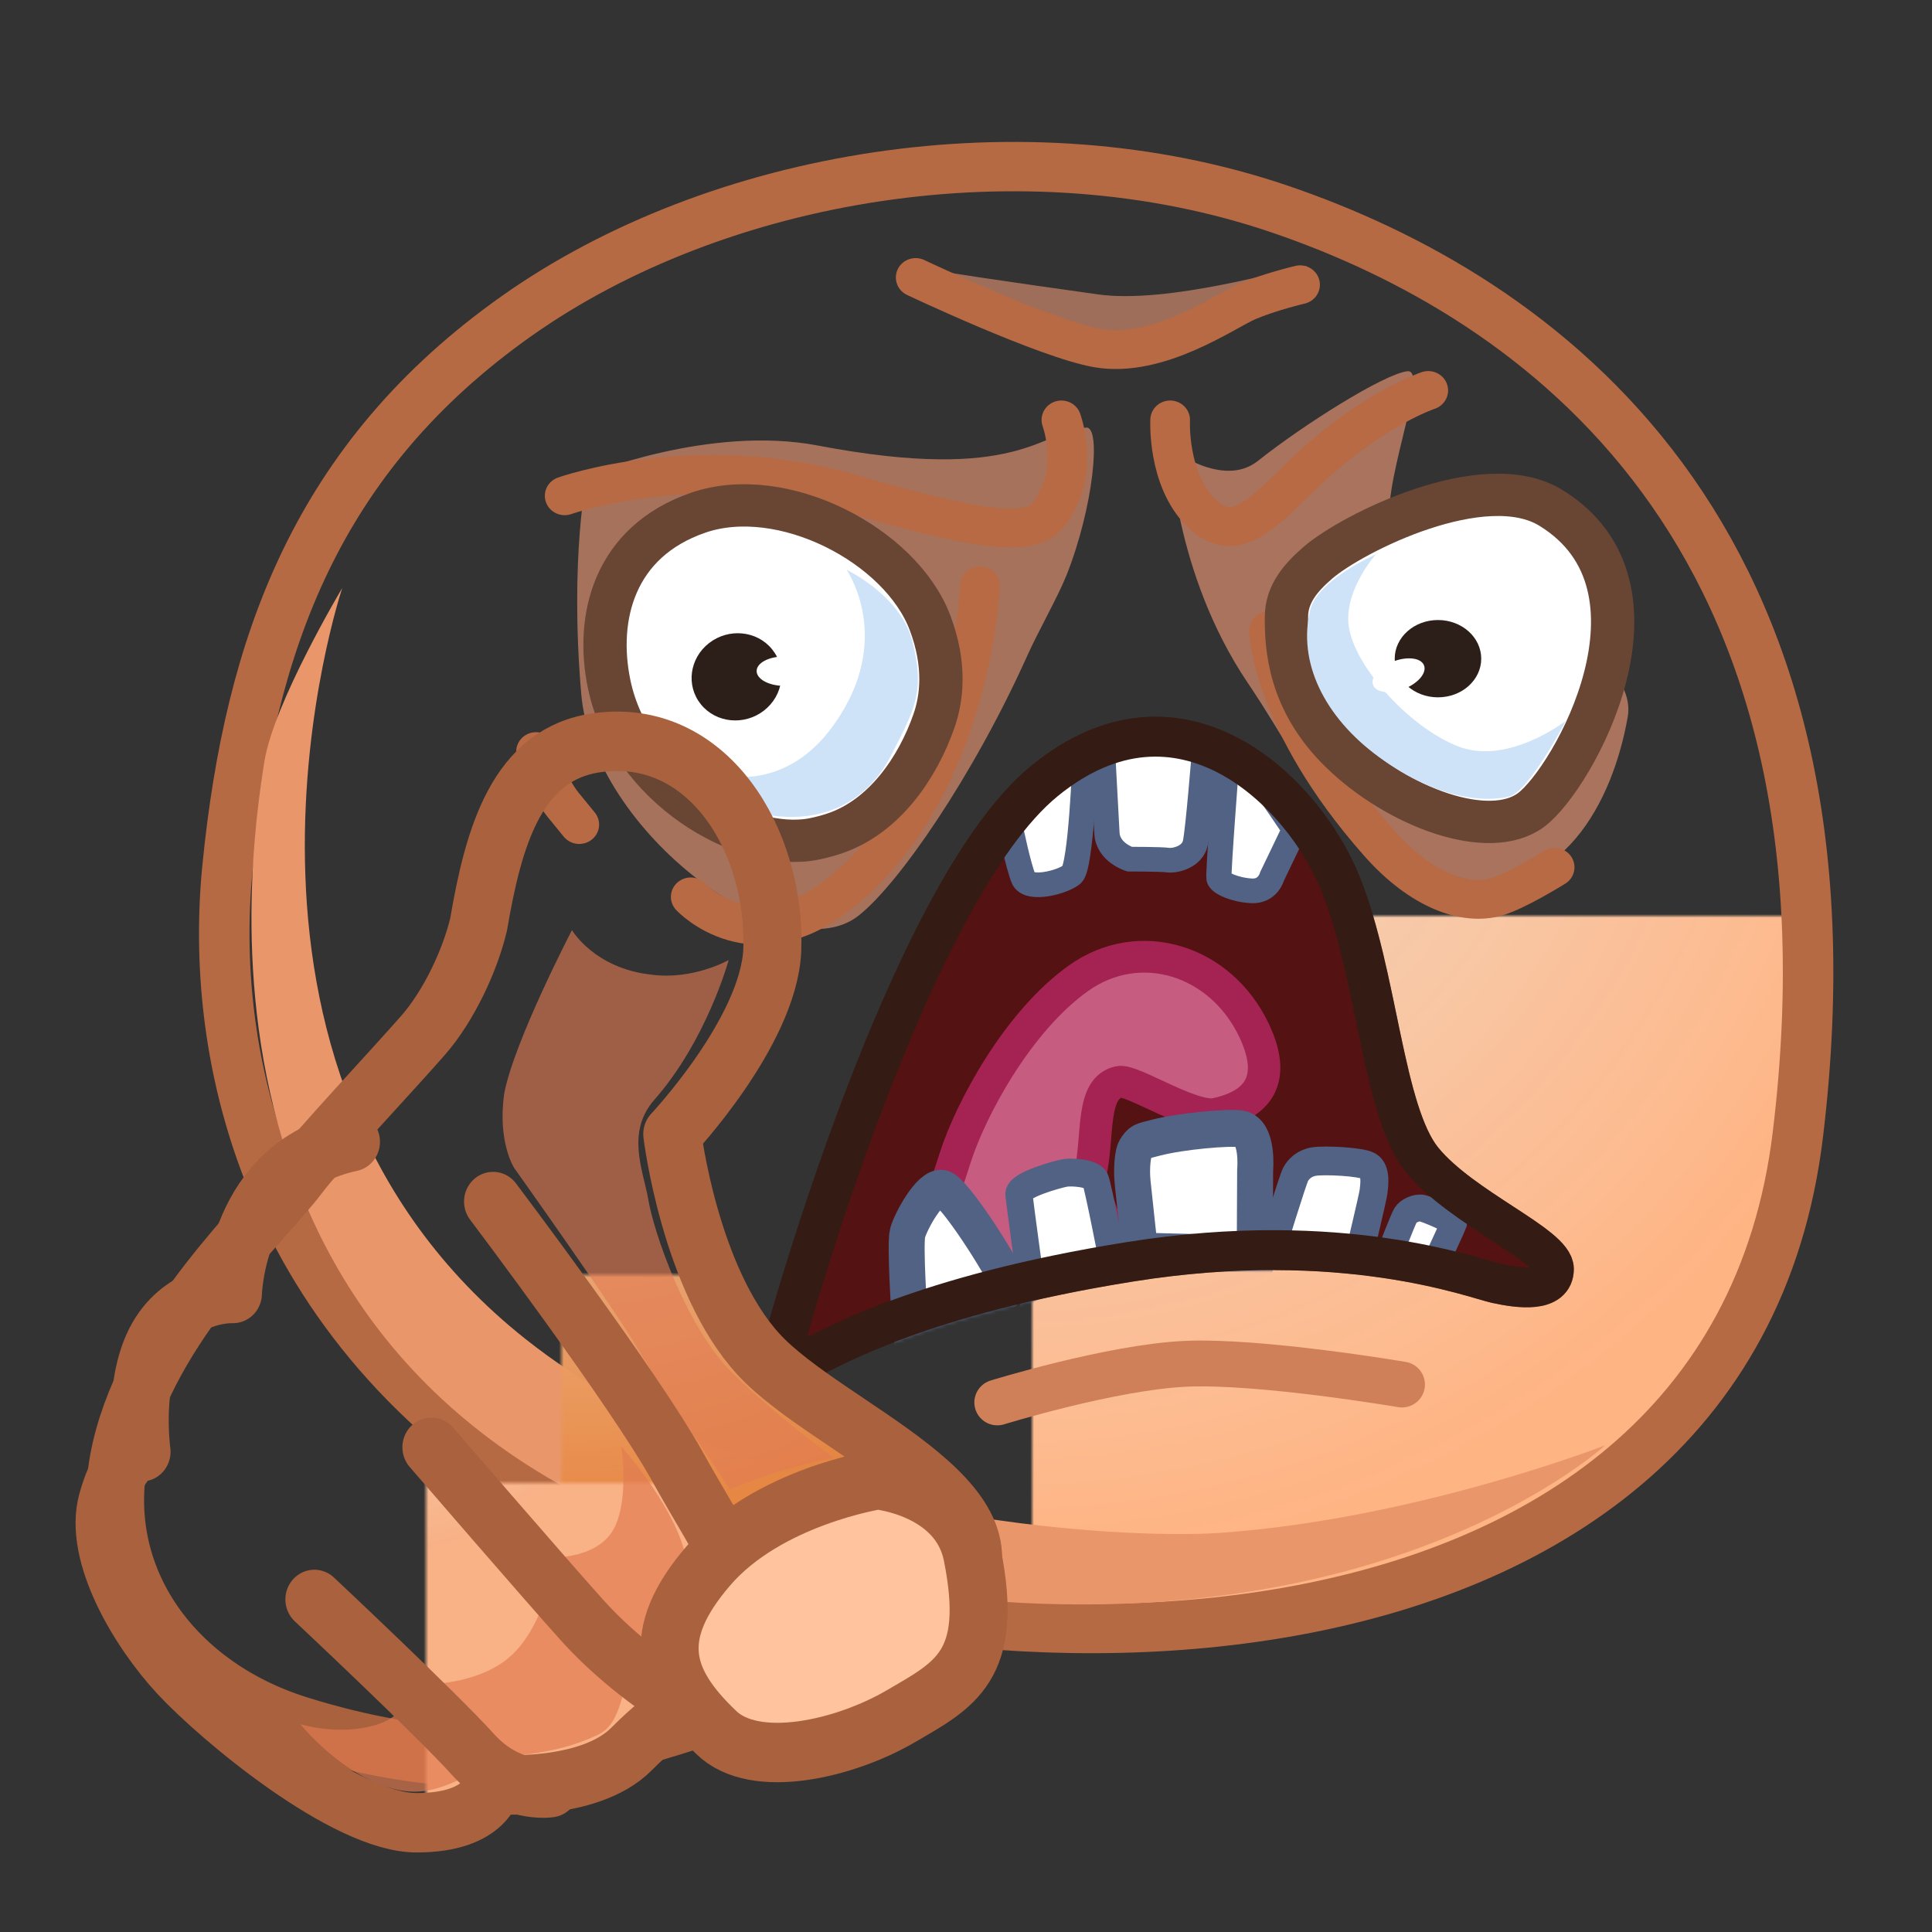 <svg xmlns="http://www.w3.org/2000/svg" xmlns:xlink="http://www.w3.org/1999/xlink" viewBox="0 0 512 512" width="512" height="512" style="width: 100%; height: 100%; transform: translate3d(0,0,0); content-visibility: visible;" preserveAspectRatio="xMidYMid meet"><rect x="0" y="0" width="512" height="512" fill="#333333" stroke="none"/><defs><clipPath id="__lottie_element_2"><rect width="512" height="512" x="0" y="0"></rect></clipPath><clipPath id="__lottie_element_4"><path d="M0,0 L512,0 L512,512 L0,512z"></path></clipPath><radialGradient id="__lottie_element_10" spreadMethod="pad" gradientUnits="userSpaceOnUse"><stop></stop><stop></stop><stop></stop></radialGradient><mask id="__lottie_element_12"><path fill="url(#__lottie_element_11)"></path></mask><radialGradient id="__lottie_element_11" spreadMethod="pad" gradientUnits="userSpaceOnUse"><stop stop-color="rgb(255,255,255)"></stop><stop stop-color="rgb(255,255,255)"></stop><stop stop-color="rgb(255,255,255)"></stop></radialGradient><radialGradient id="__lottie_element_13" spreadMethod="pad" gradientUnits="userSpaceOnUse"><stop></stop><stop></stop><stop></stop></radialGradient><mask id="__lottie_element_15"><path fill="url(#__lottie_element_14)"></path></mask><radialGradient id="__lottie_element_14" spreadMethod="pad" gradientUnits="userSpaceOnUse"><stop stop-color="rgb(255,255,255)"></stop><stop stop-color="rgb(255,255,255)"></stop><stop stop-color="rgb(255,255,255)"></stop></radialGradient><radialGradient id="__lottie_element_22" spreadMethod="pad" gradientUnits="userSpaceOnUse"><stop></stop><stop></stop><stop></stop></radialGradient><mask id="__lottie_element_24"><path fill="url(#__lottie_element_23)"></path></mask><radialGradient id="__lottie_element_23" spreadMethod="pad" gradientUnits="userSpaceOnUse"><stop stop-color="rgb(255,255,255)"></stop><stop stop-color="rgb(255,255,255)"></stop><stop stop-color="rgb(255,255,255)"></stop></radialGradient><g id="__lottie_element_27"><g style="display: none;"><g><g><path></path><path stroke-linecap="butt" stroke-linejoin="miter" fill-opacity="0" stroke-miterlimit="10"></path></g></g></g></g><mask id="__lottie_element_27_1" mask-type="alpha"><use href="#__lottie_element_27"></use></mask><clipPath id="__lottie_element_39"><path d="M0,0 L512,0 L512,512 L0,512z"></path></clipPath><radialGradient id="__lottie_element_45" spreadMethod="pad" gradientUnits="userSpaceOnUse" cx="0.869" cy="-83.375" r="156.848" fx="0.869" fy="-83.375"><stop offset="0%" stop-color="rgb(255,222,195)"></stop><stop offset="50%" stop-color="rgb(240,171,120)"></stop><stop offset="100%" stop-color="rgb(226,120,45)"></stop></radialGradient><mask id="__lottie_element_47"><path fill="url(#__lottie_element_46)" d=" M-28.873,-49.241 C-23.602,-55.195 -19.181,-64.363 -17.369,-71.797 C-14.238,-89.716 -9.352,-106.803 7.577,-109.031 C30.63,-112.136 45.153,-89.112 44.269,-66.4 C43.412,-49.719 23.278,-28.827 23.278,-28.827 C23.278,-28.827 26.95,0.928 41.412,16.296 C55.875,31.664 98.203,46.207 83.295,66.417 C76.34,75.846 27.496,91.821 10.623,95.959 C-6.249,100.096 -27.943,100.687 -55.06,92.412 C-82.177,84.138 -98.447,61.086 -92.421,35.67 C-86.395,10.254 -62.291,-11.023 -55.06,-20.48 C-51.147,-25.597 -35.172,-42.195 -28.873,-49.241z"></path></mask><radialGradient id="__lottie_element_46" spreadMethod="pad" gradientUnits="userSpaceOnUse" cx="0.869" cy="-83.375" r="156.848" fx="0.869" fy="-83.375"><stop stop-color="rgb(255,255,255)" offset="0%" stop-opacity="0.93"></stop><stop stop-color="rgb(255,255,255)" offset="57%" stop-opacity="0.965"></stop><stop stop-color="rgb(255,255,255)" offset="100%" stop-opacity="1"></stop></radialGradient><radialGradient id="__lottie_element_48" spreadMethod="pad" gradientUnits="userSpaceOnUse" cx="-12.847" cy="-45.096" r="60.782" fx="-12.847" fy="-45.096"><stop offset="0%" stop-color="rgb(255,222,195)"></stop><stop offset="50%" stop-color="rgb(252,200,164)"></stop><stop offset="100%" stop-color="rgb(249,177,134)"></stop></radialGradient><mask id="__lottie_element_50"><path fill="url(#__lottie_element_49)" d=" M14.075,-57.667 C14.075,-57.667 43.759,-19.308 52.798,-3.349 C61.837,12.61 70.819,23.687 65.999,33.144 C61.178,42.601 56.055,45.159 56.055,45.159 C56.055,45.159 52.154,45.655 43.115,54.521 C34.076,63.387 14.063,61.748 14.063,61.748 C14.063,61.748 13.091,69.603 -1.974,69.603 C-17.039,69.603 -43.517,47.887 -51.954,39.021 C-60.39,30.155 -69.913,14.496 -66.9,3.857 C-63.887,-6.782 -59.7,-6.406 -59.7,-6.406 C-59.7,-6.406 -61.878,-21.42 -55.899,-30.546 C-50.151,-39.319 -40.517,-38.829 -40.517,-38.829 C-40.517,-38.829 -39.976,-64.87 -15.745,-69.905"></path></mask><radialGradient id="__lottie_element_49" spreadMethod="pad" gradientUnits="userSpaceOnUse" cx="-12.847" cy="-45.096" r="60.782" fx="-12.847" fy="-45.096"><stop stop-color="rgb(255,255,255)" offset="0%" stop-opacity="0.93"></stop><stop stop-color="rgb(255,255,255)" offset="57%" stop-opacity="0.965"></stop><stop stop-color="rgb(255,255,255)" offset="100%" stop-opacity="1"></stop></radialGradient><radialGradient id="__lottie_element_57" spreadMethod="pad" gradientUnits="userSpaceOnUse" cx="-5.913" cy="-79.117" r="263.394" fx="-5.913" fy="-79.117"><stop offset="0%" stop-color="rgb(255,229,209)"></stop><stop offset="56%" stop-color="rgb(255,205,170)"></stop><stop offset="100%" stop-color="rgb(255,180,132)"></stop></radialGradient><mask id="__lottie_element_59"><path fill="url(#__lottie_element_58)" d=" M-223.082,-13.804 C-216.914,-77.026 -198.331,-130.165 -142.819,-170.257 C-87.307,-210.349 -2.355,-225.217 68.577,-200.545 C139.51,-175.873 232.614,-109.619 212.311,61.986 C192.773,227.782 -32.299,220.843 -122.936,170.993 C-210.116,123.044 -228.666,43.427 -223.082,-13.804z"></path></mask><radialGradient id="__lottie_element_58" spreadMethod="pad" gradientUnits="userSpaceOnUse" cx="-5.913" cy="-79.117" r="263.394" fx="-5.913" fy="-79.117"><stop stop-color="rgb(255,255,255)" offset="0%" stop-opacity="0.93"></stop><stop stop-color="rgb(255,255,255)" offset="57%" stop-opacity="0.965"></stop><stop stop-color="rgb(255,255,255)" offset="100%" stop-opacity="1"></stop></radialGradient><g id="__lottie_element_62"><g style="display: block;" transform="matrix(1.019,0,0,0.996,148.21,144.017)" opacity="1"><g opacity="1" transform="matrix(1,0,0,1,0,0)"><g opacity="1" transform="matrix(1,0,0,1,162.285,127.312)"><path fill="rgb(85,18,18)" fill-opacity="1" d=" M-106.227,88.732 C-106.227,88.732 -72.599,-35.961 -34.905,-67.486 C2.788,-99.012 36.909,-64.469 47.189,-38.426 C57.47,-12.383 58.939,26.366 69.904,40.073 C80.87,53.78 106.227,64.06 106.227,70.913 C106.227,77.767 96.632,76.396 90.464,75.025 C84.296,73.655 47.973,59.263 -10.965,68.857 C-69.904,78.452 -93.891,93.529 -100.059,96.271 C-106.227,99.012 -106.227,88.732 -106.227,88.732z"></path><path stroke-linecap="butt" stroke-linejoin="miter" fill-opacity="0" stroke-miterlimit="10" stroke="rgb(52,27,20)" stroke-opacity="1" stroke-width="11.32" d=" M-106.227,88.732 C-106.227,88.732 -72.599,-35.961 -34.905,-67.486 C2.788,-99.012 36.909,-64.469 47.189,-38.426 C57.47,-12.383 58.939,26.366 69.904,40.073 C80.87,53.78 106.227,64.06 106.227,70.913 C106.227,77.767 96.632,76.396 90.464,75.025 C84.296,73.655 47.973,59.263 -10.965,68.857 C-69.904,78.452 -93.891,93.529 -100.059,96.271 C-106.227,99.012 -106.227,88.732 -106.227,88.732z"></path></g></g></g></g><mask id="__lottie_element_62_1" mask-type="alpha"><use href="#__lottie_element_62"></use></mask></defs><g clip-path="url(#__lottie_element_2)"><g clip-path="url(#__lottie_element_39)" style="display: block;" transform="matrix(0.938,0,0,0.938,16,16)" opacity="1"><g style="display: block;" transform="matrix(1.019,0,0,0.996,6.826,-21.317)" opacity="1"><g opacity="1" transform="matrix(1,0,0,1,262.728,264.099)"><path fill="url(#__lottie_element_57)" mask="url(#__lottie_element_59)" fill-opacity="1" d="M0 0 M-223.082,-13.804 C-216.914,-77.026 -198.331,-130.165 -142.819,-170.257 C-87.307,-210.349 -2.355,-225.217 68.577,-200.545 C139.51,-175.873 232.614,-109.619 212.311,61.986 C192.773,227.782 -32.299,220.843 -122.936,170.993 C-210.116,123.044 -228.666,43.427 -223.082,-13.804z"></path><path stroke-linecap="butt" stroke-linejoin="miter" fill-opacity="0" stroke-miterlimit="10" stroke="rgb(182,106,67)" stroke-opacity="1" stroke-width="14" d=" M-223.082,-13.804 C-216.914,-77.026 -198.331,-130.165 -142.819,-170.257 C-87.307,-210.349 -2.355,-225.217 68.577,-200.545 C139.51,-175.873 232.614,-109.619 212.311,61.986 C192.773,227.782 -32.299,220.843 -122.936,170.993 C-210.116,123.044 -228.666,43.427 -223.082,-13.804z"></path></g><g opacity="1" transform="matrix(1,0,0,1,221.117,321.051)"><path fill="rgb(233,150,106)" fill-opacity="1" d=" M-149.655,-149.999 C-149.655,-149.999 -194.183,-14.297 -98.83,63.075 C-34.107,115.593 67.768,119.925 93.853,118.033 C148.112,114.098 200.439,93.221 200.439,93.221 C200.439,93.221 128.217,161.526 -19.619,130.063 C-199.776,91.722 -175.831,-70.942 -171.271,-100.64 C-168.703,-117.362 -149.655,-149.999 -149.655,-149.999z"></path></g></g><g style="display: block;" mask="url(#__lottie_element_62_1)"><g transform="matrix(1.019,0,0,0.996,148.21,144.017)" opacity="1"><g opacity="1" transform="matrix(1,0,0,1,0,0)"><g opacity="1" transform="matrix(1,0,0,1,162.285,127.312)"><path fill="rgb(85,18,18)" fill-opacity="1" d=" M-106.227,88.732 C-106.227,88.732 -72.599,-35.961 -34.905,-67.486 C2.788,-99.012 36.909,-64.469 47.189,-38.426 C57.47,-12.383 58.939,26.366 69.904,40.073 C80.87,53.78 106.227,64.06 106.227,70.913 C106.227,77.767 96.632,76.396 90.464,75.025 C84.296,73.655 47.973,59.263 -10.965,68.857 C-69.904,78.452 -93.891,93.529 -100.059,96.271 C-106.227,99.012 -106.227,88.732 -106.227,88.732z"></path><path stroke-linecap="butt" stroke-linejoin="miter" fill-opacity="0" stroke-miterlimit="10" stroke="rgb(52,27,20)" stroke-opacity="1" stroke-width="11.32" d=" M-106.227,88.732 C-106.227,88.732 -72.599,-35.961 -34.905,-67.486 C2.788,-99.012 36.909,-64.469 47.189,-38.426 C57.47,-12.383 58.939,26.366 69.904,40.073 C80.87,53.78 106.227,64.06 106.227,70.913 C106.227,77.767 96.632,76.396 90.464,75.025 C84.296,73.655 47.973,59.263 -10.965,68.857 C-69.904,78.452 -93.891,93.529 -100.059,96.271 C-106.227,99.012 -106.227,88.732 -106.227,88.732z"></path></g><g opacity="1" transform="matrix(1,0,0,1,46.347,208.695)"><path stroke-linecap="round" stroke-linejoin="round" fill-opacity="0" stroke="rgb(155,89,56)" stroke-opacity="1" stroke-width="11" d=" M-6.51,-37.351 C-6.51,-37.351 -17.475,-6.511 -18.161,7.881 C-18.846,22.273 -14.734,31.868 -4.454,34.609 C5.826,37.351 18.847,27.756 18.847,27.756"></path></g><g opacity="1" transform="matrix(1,0,0,1,270.568,213.303)"><path stroke-linecap="round" stroke-linejoin="round" fill-opacity="0" stroke="rgb(155,89,56)" stroke-opacity="1" stroke-width="11" d=" M15.077,-17.818 C15.077,-17.818 26.728,4.113 15.077,10.966 C3.426,17.819 -13.707,6.169 -17.819,4.798 C-21.931,3.427 -26.728,2.742 -26.728,2.742"></path></g><g opacity="1" transform="matrix(1,0,0,1,140.625,152.479)"><path fill="rgb(198,93,129)" fill-opacity="1" d=" M-37.941,14.108 C-33.71,0.584 -20.731,-24.395 -3.769,-36.732 C13.193,-49.068 35.671,-41.886 44.923,-21.84 C52.061,-6.375 44.158,-0.448 34.35,1.732 C27.722,3.204 11.061,-8.135 7.472,-7.325 C-0.495,-5.526 1.881,7.896 -0.532,18.865 C-0.933,20.692 5.897,39.064 5.897,39.064 C5.897,39.064 -18.775,47.802 -26.999,49.601 C-35.223,51.4 -51.328,55.855 -51.328,55.855 C-51.328,55.855 -41.23,24.62 -37.941,14.108z"></path><path stroke-linecap="round" stroke-linejoin="round" fill-opacity="0" stroke="rgb(165,35,83)" stroke-opacity="1" stroke-width="9" d=" M-37.941,14.108 C-33.71,0.584 -20.731,-24.395 -3.769,-36.732 C13.193,-49.068 35.671,-41.886 44.923,-21.84 C52.061,-6.375 44.158,-0.448 34.35,1.732 C27.722,3.204 11.061,-8.135 7.472,-7.325 C-0.495,-5.526 1.881,7.896 -0.532,18.865 C-0.933,20.692 5.897,39.064 5.897,39.064 C5.897,39.064 -18.775,47.802 -26.999,49.601 C-35.223,51.4 -51.328,55.855 -51.328,55.855 C-51.328,55.855 -41.23,24.62 -37.941,14.108z"></path></g><g opacity="1" transform="matrix(1,0,0,1,160.799,222.017)"><path fill="rgb(241,209,182)" fill-opacity="1" d=" M-42.5,8.173 C-42.5,8.173 -17.437,-1.635 9.807,-4.904 C37.051,-8.173 42.5,-7.084 42.5,-7.084"></path><path stroke-linecap="round" stroke-linejoin="round" fill-opacity="0" stroke="rgb(155,89,56)" stroke-opacity="1" stroke-width="11" d=" M-42.5,8.173 C-42.5,8.173 -17.437,-1.635 9.807,-4.904 C37.051,-8.173 42.5,-7.084 42.5,-7.084"></path></g><g opacity="1" transform="matrix(1,0,0,1,0,0)"><g opacity="1" transform="matrix(1,0,0,1,128.287,72.54)"><path fill="rgb(255,255,255)" fill-opacity="1" d=" M-10.352,0.363 C-10.352,0.363 -8.172,11.261 -6.719,14.893 C-5.266,18.526 4.178,15.983 6.721,13.803 C9.264,11.624 10.352,-18.526 10.352,-18.526 C10.352,-18.526 1.998,-14.53 -0.908,-12.714 C-3.814,-10.898 -10.352,0.363 -10.352,0.363z"></path><path stroke-linecap="butt" stroke-linejoin="miter" fill-opacity="0" stroke-miterlimit="10" stroke="rgb(81,98,132)" stroke-opacity="1" stroke-width="7" d=" M-10.352,0.363 C-10.352,0.363 -8.172,11.261 -6.719,14.893 C-5.266,18.526 4.178,15.983 6.721,13.803 C9.264,11.624 10.352,-18.526 10.352,-18.526 C10.352,-18.526 1.998,-14.53 -0.908,-12.714 C-3.814,-10.898 -10.352,0.363 -10.352,0.363z"></path></g><g opacity="1" transform="matrix(1,0,0,1,157.529,64.276)"><path fill="rgb(255,255,255)" fill-opacity="1" d=" M14.167,-11.988 C14.167,-11.988 12.532,8.991 11.715,13.077 C10.898,17.164 5.994,18.253 4.087,17.98 C2.18,17.708 -6.538,17.708 -6.538,17.708 C-6.538,17.708 -12.532,15.802 -12.804,10.353 C-13.077,4.904 -14.167,-15.53 -14.167,-15.53 C-14.167,-15.53 -8.445,-18.254 -1.907,-18.254 C4.632,-18.254 14.167,-11.988 14.167,-11.988z"></path><path stroke-linecap="butt" stroke-linejoin="miter" fill-opacity="0" stroke-miterlimit="10" stroke="rgb(81,98,132)" stroke-opacity="1" stroke-width="7" d=" M14.167,-11.988 C14.167,-11.988 12.532,8.991 11.715,13.077 C10.898,17.164 5.994,18.253 4.087,17.98 C2.18,17.708 -6.538,17.708 -6.538,17.708 C-6.538,17.708 -12.532,15.802 -12.804,10.353 C-13.077,4.904 -14.167,-15.53 -14.167,-15.53 C-14.167,-15.53 -8.445,-18.254 -1.907,-18.254 C4.632,-18.254 14.167,-11.988 14.167,-11.988z"></path></g><g opacity="1" transform="matrix(1,0,0,1,186.135,72.449)"><path fill="rgb(255,255,255)" fill-opacity="1" d=" M10.625,1.09 C10.625,1.09 4.359,14.439 4.359,14.439 C4.359,14.439 3.269,18.798 -1.362,18.526 C-5.994,18.254 -10.08,16.347 -10.353,14.984 C-10.625,13.622 -8.173,-18.798 -8.173,-18.798 C-8.173,-18.798 -1.09,-15.801 0.817,-13.349 C2.724,-10.897 10.625,1.09 10.625,1.09z"></path><path stroke-linecap="butt" stroke-linejoin="miter" fill-opacity="0" stroke-miterlimit="10" stroke="rgb(81,98,132)" stroke-opacity="1" stroke-width="7" d=" M10.625,1.09 C10.625,1.09 4.359,14.439 4.359,14.439 C4.359,14.439 3.269,18.798 -1.362,18.526 C-5.994,18.254 -10.08,16.347 -10.353,14.984 C-10.625,13.622 -8.173,-18.798 -8.173,-18.798 C-8.173,-18.798 -1.09,-15.801 0.817,-13.349 C2.724,-10.897 10.625,1.09 10.625,1.09z"></path></g></g><g opacity="1" transform="matrix(1.027,0,0,1.077,-4.508,-14.747)"><g opacity="1" transform="matrix(1,0,0,1,169.045,177.098)"><path fill="rgb(255,255,255)" fill-opacity="1" d=" M-14.792,15.938 C-14.792,15.938 -15.955,5.866 -16.786,-1.973 C-17.247,-6.326 -16.62,-10.065 -16.146,-10.794 C-14.687,-13.043 -14.54,-12.917 -10.447,-13.945 C-3.624,-15.658 9.245,-16.75 12.323,-16.243 C17.248,-15.431 16.273,-5.345 16.273,-5.345 C16.273,-5.345 16.164,16.75 16.164,16.75 C16.164,16.75 -14.792,15.938 -14.792,15.938z"></path><path stroke-linecap="butt" stroke-linejoin="miter" fill-opacity="0" stroke-miterlimit="10" stroke="rgb(81,98,132)" stroke-opacity="1" stroke-width="9.711" d=" M-14.792,15.938 C-14.792,15.938 -15.955,5.866 -16.786,-1.973 C-17.247,-6.326 -16.62,-10.065 -16.146,-10.794 C-14.687,-13.043 -14.54,-12.917 -10.447,-13.945 C-3.624,-15.658 9.245,-16.75 12.323,-16.243 C17.248,-15.431 16.273,-5.345 16.273,-5.345 C16.273,-5.345 16.164,16.75 16.164,16.75 C16.164,16.75 -14.792,15.938 -14.792,15.938z"></path></g><g opacity="1" transform="matrix(1,0,0,1,104.953,194.292)"><path fill="rgb(255,255,255)" fill-opacity="1" d=" M-12.904,16.313 C-12.904,16.313 -14.282,-3.084 -13.45,-6.055 C-12.619,-9.026 -7.515,-18.294 -4.217,-17.788 C-0.919,-17.283 12.393,3.462 13.337,6.51 C14.282,9.558 10.333,11.046 10.333,11.046 C10.333,11.046 -12.673,18.294 -12.673,18.294 C-12.673,18.294 -12.904,16.313 -12.904,16.313z"></path><path stroke-linecap="butt" stroke-linejoin="miter" fill-opacity="0" stroke-miterlimit="10" stroke="rgb(81,98,132)" stroke-opacity="1" stroke-width="9.711" d=" M-12.904,16.313 C-12.904,16.313 -14.282,-3.084 -13.45,-6.055 C-12.619,-9.026 -7.515,-18.294 -4.217,-17.788 C-0.919,-17.283 12.393,3.462 13.337,6.51 C14.282,9.558 10.333,11.046 10.333,11.046 C10.333,11.046 -12.673,18.294 -12.673,18.294 C-12.673,18.294 -12.904,16.313 -12.904,16.313z"></path></g><g opacity="1" transform="matrix(1,0,0,1,134.074,187.434)"><path fill="rgb(255,255,255)" fill-opacity="1" d=" M12.787,8.35 C12.787,8.35 8.912,-11.186 8.137,-13.076 C7.362,-14.967 1.679,-15.282 -0.129,-14.967 C-1.937,-14.652 -12.787,-11.817 -12.528,-9.296 C-12.27,-6.775 -9.17,15.283 -9.17,15.283 C-9.17,15.283 -0.646,11.187 -0.646,11.187 C-0.646,11.187 12.787,8.35 12.787,8.35z"></path><path stroke-linecap="butt" stroke-linejoin="miter" fill-opacity="0" stroke-miterlimit="10" stroke="rgb(81,98,132)" stroke-opacity="1" stroke-width="7.331" d=" M12.787,8.35 C12.787,8.35 8.912,-11.186 8.137,-13.076 C7.362,-14.967 1.679,-15.282 -0.129,-14.967 C-1.937,-14.652 -12.787,-11.817 -12.528,-9.296 C-12.27,-6.775 -9.17,15.283 -9.17,15.283 C-9.17,15.283 -0.646,11.187 -0.646,11.187 C-0.646,11.187 12.787,8.35 12.787,8.35z"></path></g><g opacity="1" transform="matrix(1,0,0,1,203.949,181.914)"><path fill="rgb(255,255,255)" fill-opacity="1" d=" M-14.12,10.287 C-14.12,10.287 -8.473,-7.716 -7.694,-9.101 C-6.915,-10.486 -5.356,-12.068 -2.63,-12.464 C0.097,-12.86 9.837,-12.464 11.979,-11.277 C14.121,-10.09 13.536,-6.133 13.341,-4.551 C13.147,-2.968 9.251,12.859 9.251,12.859 C9.251,12.859 -14.12,10.287 -14.12,10.287z"></path><path stroke-linecap="butt" stroke-linejoin="miter" fill-opacity="0" stroke-miterlimit="10" stroke="rgb(81,98,132)" stroke-opacity="1" stroke-width="7.565" d=" M-14.12,10.287 C-14.12,10.287 -8.473,-7.716 -7.694,-9.101 C-6.915,-10.486 -5.356,-12.068 -2.63,-12.464 C0.097,-12.86 9.837,-12.464 11.979,-11.277 C14.121,-10.09 13.536,-6.133 13.341,-4.551 C13.147,-2.968 9.251,12.859 9.251,12.859 C9.251,12.859 -14.12,10.287 -14.12,10.287z"></path></g><g opacity="1" transform="matrix(1,0,0,1,230.417,189.26)"><path fill="rgb(255,255,255)" fill-opacity="1" d=" M-8.716,4.447 C-8.716,4.447 -5.21,-4.512 -4.48,-5.681 C-3.749,-6.85 -1.599,-7.693 -0.284,-7.563 C1.031,-7.434 8.716,-4.132 8.57,-3.613 C8.424,-3.094 3.262,7.693 3.262,7.693 C3.262,7.693 -8.133,5.875 -8.133,5.875 C-8.133,5.875 -8.716,4.447 -8.716,4.447z"></path><path stroke-linecap="butt" stroke-linejoin="miter" fill-opacity="0" stroke-miterlimit="10" stroke="rgb(81,98,132)" stroke-opacity="1" stroke-width="7.077" d=" M-8.716,4.447 C-8.716,4.447 -5.21,-4.512 -4.48,-5.681 C-3.749,-6.85 -1.599,-7.693 -0.284,-7.563 C1.031,-7.434 8.716,-4.132 8.57,-3.613 C8.424,-3.094 3.262,7.693 3.262,7.693 C3.262,7.693 -8.133,5.875 -8.133,5.875 C-8.133,5.875 -8.716,4.447 -8.716,4.447z"></path></g></g></g></g></g><g style="display: block;" transform="matrix(1.019,0,0,0.996,148.21,144.017)" opacity="1"><g opacity="1" transform="matrix(1,0,0,1,0,0)"><g opacity="1" transform="matrix(1,0,0,1,162.285,127.312)"><path stroke-linecap="butt" stroke-linejoin="miter" fill-opacity="0" stroke-miterlimit="10" stroke="rgb(52,27,20)" stroke-opacity="1" stroke-width="11.32" d=" M-106.227,88.732 C-106.227,88.732 -72.599,-35.961 -34.905,-67.486 C2.788,-99.012 36.909,-64.469 47.189,-38.426 C57.47,-12.383 58.939,26.366 69.904,40.073 C80.87,53.78 106.227,64.06 106.227,70.913 C106.227,77.767 96.632,76.396 90.464,75.025 C84.296,73.655 47.973,59.263 -10.965,68.857 C-69.904,78.452 -93.891,93.529 -100.059,96.271 C-106.227,99.012 -106.227,88.732 -106.227,88.732z"></path></g></g></g><g style="display: block;" transform="matrix(1,0,0,0.996,250.876,254.829)" opacity="1"><g opacity="1" transform="matrix(1,0,0,1,0,0)"><path stroke-linecap="round" stroke-linejoin="round" fill-opacity="0" stroke="rgb(207,128,89)" stroke-opacity="1" stroke-width="13" d=" M13.845,124.836 C13.845,124.836 45.916,114.886 66.916,113.886 C87.916,112.886 128.149,119.757 128.149,119.757"></path></g></g><g style="display: block;" transform="matrix(1.019,0,0,0.996,106.366,33.951)" opacity="1"><g opacity="1" transform="matrix(1,0,0,1,268.789,128.879)"><path fill="rgb(212,139,109)" fill-opacity="0.73" d=" M-65.476,-52.99 C-65.476,-52.99 -64.477,-17.572 -44.044,13.486 C-23.611,44.544 -18.707,65.794 12.35,70.698 C43.408,75.602 57.303,46.996 61.389,23.294 C65.476,-0.408 0.091,-20.024 -3.996,-29.832 C-8.082,-39.64 6.811,-75.601 0.272,-74.784 C-6.266,-73.967 -28.571,-59.596 -41.138,-49.356 C-50.946,-41.365 -65.476,-52.99 -65.476,-52.99z"></path></g><g opacity="1" transform="matrix(1,0,0,1,110.515,147.097)"><path fill="rgb(212,139,109)" fill-opacity="0.72" d=" M-68.848,-63.579 C-68.848,-63.579 -35.115,-77.817 -4.917,-71.934 C51.024,-61.036 57.291,-76.201 69.551,-77.018 C73.753,-77.298 71.498,-54.327 64.102,-35.245 C61.689,-29.021 56.28,-19.369 53.204,-12.361 C38.203,21.816 17.488,52.555 6.345,61.47 C-14.088,77.816 -67.214,37.769 -70.484,-1.462 C-73.753,-40.693 -68.848,-63.579 -68.848,-63.579z"></path></g><g opacity="1" transform="matrix(1,0,0,1,106.299,86.061)"><path stroke-linecap="round" stroke-linejoin="round" fill-opacity="0" stroke="rgb(183,106,68)" stroke-opacity="1" stroke-width="11" d=" M-70.86,3.366 C-70.86,3.366 -34.063,-10.045 9.107,2.906 C59.963,18.162 62.013,13.004 66.501,2.906 C70.86,-6.902 66.864,-18.163 66.864,-18.163"></path></g><g opacity="1" transform="matrix(1,0,0,1,238.655,81.777)"><path stroke-linecap="round" stroke-linejoin="round" fill-opacity="0" stroke="rgb(183,106,68)" stroke-opacity="1" stroke-width="11" d=" M-35.341,-13.879 C-35.341,-13.879 -36.219,3.045 -26.624,12.639 C-17.029,22.234 -8.758,11.526 2.073,1.014 C20.599,-16.967 36.219,-22.233 36.219,-22.233"></path></g><g opacity="1" transform="matrix(1,0,0,1,110.484,168.605)"><path stroke-linecap="round" stroke-linejoin="round" fill-opacity="0" stroke="rgb(183,106,68)" stroke-opacity="1" stroke-width="11" d=" M40.092,-53.65 C40.092,-53.65 38.036,2.89 1.713,33.216 C-22.76,53.649 -40.092,34.587 -40.092,34.587"></path></g><g opacity="1" transform="matrix(1,0,0,1,270.327,166.708)"><path stroke-linecap="round" stroke-linejoin="round" fill-opacity="0" stroke="rgb(183,106,68)" stroke-opacity="1" stroke-width="11" d=" M-39.589,-39.055 C-39.589,-39.055 -39.044,-13.446 -9.07,21.236 C2.658,34.807 14.916,39.055 23.483,36.485 C29.13,34.791 39.589,28.09 39.589,28.09"></path></g><g opacity="1" transform="matrix(1,0,0,1,92.549,138.429)"><path fill="rgb(255,255,255)" fill-opacity="1" d=" M45.289,14.833 C40.712,28.289 31.467,41.875 18.079,46.648 C16.227,47.309 14.239,47.875 12.11,48.316 C-7.765,52.428 -38.894,33.359 -44.773,4.454 C-48.629,-14.506 -43.403,-35.98 -20.102,-44.204 C3.199,-52.428 36.064,-35.057 44.199,-12.955 C48.63,-0.916 47.448,8.487 45.289,14.833z"></path><path stroke-linecap="butt" stroke-linejoin="miter" fill-opacity="0" stroke-miterlimit="10" stroke="rgb(105,69,52)" stroke-opacity="1" stroke-width="12" d=" M45.289,14.833 C40.712,28.289 31.467,41.875 18.079,46.648 C16.227,47.309 14.239,47.875 12.11,48.316 C-7.765,52.428 -38.894,33.359 -44.773,4.454 C-48.629,-14.506 -43.403,-35.98 -20.102,-44.204 C3.199,-52.428 36.064,-35.057 44.199,-12.955 C48.63,-0.916 47.448,8.487 45.289,14.833z"></path></g><g opacity="1" transform="matrix(1,0,0,1,290.072,134.316)"><path fill="rgb(255,255,255)" fill-opacity="1" d=" M-54.515,-10.623 C-54.459,-17.046 -50.563,-21.695 -45.747,-25.945 C-36.306,-34.276 0.312,-53.114 18.816,-41.463 C54.59,-18.939 24.984,35.295 13.333,44.205 C1.683,53.114 -23.675,43.52 -39.438,27.757 C-53.83,13.365 -54.59,-2.003 -54.515,-10.623z"></path><path stroke-linecap="butt" stroke-linejoin="miter" fill-opacity="0" stroke-miterlimit="10" stroke="rgb(105,69,52)" stroke-opacity="1" stroke-width="12" d=" M-54.515,-10.623 C-54.459,-17.046 -50.563,-21.695 -45.747,-25.945 C-36.306,-34.276 0.312,-53.114 18.816,-41.463 C54.59,-18.939 24.984,35.295 13.333,44.205 C1.683,53.114 -23.675,43.52 -39.438,27.757 C-53.83,13.365 -54.59,-2.003 -54.515,-10.623z"></path></g><g opacity="1" transform="matrix(1,0,0,1,33.493,172.333)"><path fill="rgb(241,209,182)" fill-opacity="1" d=" M-5.993,-10.353 C-5.993,-10.353 -2.725,-0.544 1.634,4.905 C1.634,4.905 5.993,10.353 5.993,10.353"></path><path stroke-linecap="round" stroke-linejoin="round" fill-opacity="0" stroke="rgb(183,106,68)" stroke-opacity="1" stroke-width="11" d=" M-5.993,-10.353 C-5.993,-10.353 -2.725,-0.544 1.634,4.905 C1.634,4.905 5.993,10.353 5.993,10.353"></path></g><g opacity="1" transform="matrix(1,0,0,1,275.782,141.275)"><path fill="rgb(207,227,248)" fill-opacity="1" d=" M-15.438,-35.236 C-15.438,-35.236 -31.555,-28.004 -33.601,-19.615 C-37.233,-4.722 -29.725,10.899 -14.711,22.159 C2.725,35.236 16.165,34.872 21.614,33.419 C27.062,31.966 37.233,11.988 37.233,11.988 C37.233,11.988 21.25,24.701 7.447,19.253 C-6.357,13.804 -22.34,-4.359 -23.066,-15.983 C-23.678,-25.778 -15.438,-35.236 -15.438,-35.236z"></path></g><g opacity="1" transform="matrix(1,0,0,1,102.381,146.905)"><path fill="rgb(207,227,248)" fill-opacity="1" d=" M11.209,-36.507 C11.209,-36.507 22.833,-19.433 10.846,2.362 C-1.142,24.157 -17.125,22.704 -22.937,21.977 C-28.749,21.251 -33.108,19.435 -33.108,19.435 C-33.108,19.435 -25.448,29.828 -13.492,32.512 C4.307,36.507 17.021,29.242 23.56,16.165 C30.098,3.088 33.108,-1.996 29.372,-16.527 C26.102,-29.241 11.209,-36.507 11.209,-36.507z"></path></g><g opacity="1" transform="matrix(1,0,0,1,-31.662,20.843)"><g opacity="1" transform="matrix(1,0,0,1,309.231,114.785)"><path fill="rgb(44,31,25)" fill-opacity="1" d=" M11.993,0 C11.993,6.056 6.623,10.965 0,10.965 C-6.624,10.965 -11.993,6.056 -11.993,0 C-11.993,-6.056 -6.624,-10.965 0,-10.965 C6.623,-10.965 11.993,-6.056 11.993,0z"></path></g><g opacity="1" transform="matrix(1,0,0,1,298.304,119.48)"><path fill="rgb(255,255,255)" fill-opacity="1" d=" M7.046,-2.829 C7.903,-0.694 5.443,2.303 1.551,3.865 C-2.34,5.427 -6.189,4.964 -7.046,2.829 C-7.903,0.694 -5.443,-2.303 -1.552,-3.865 C2.34,-5.427 6.189,-4.964 7.046,-2.829z"></path></g></g><g opacity="1" transform="matrix(0.783,-0.622,0.622,0.783,-50.257,87.719)"><g opacity="1" transform="matrix(1,0,0,1,71.403,124.484)"><path fill="rgb(44,31,25)" fill-opacity="1" d=" M12.587,0 C12.587,6.755 6.952,12.231 0,12.231 C-6.952,12.231 -12.587,6.755 -12.587,0 C-12.587,-6.755 -6.952,-12.231 0,-12.231 C6.952,-12.231 12.587,-6.755 12.587,0z"></path></g><g opacity="1" transform="matrix(1,0,0,1,82.714,131.429)"><path fill="rgb(255,255,255)" fill-opacity="1" d=" M5.906,4.771 C4.46,6.561 0.644,5.875 -2.618,3.24 C-5.88,0.605 -7.352,-2.982 -5.907,-4.771 C-4.461,-6.561 -0.645,-5.876 2.617,-3.241 C5.879,-0.605 7.352,2.981 5.906,4.771z"></path></g></g><g opacity="1" transform="matrix(1,0,0,1,190.418,37.022)"><path fill="rgb(212,139,109)" fill-opacity="0.67" d=" M-52.489,-11.624 C-51.399,-11.261 -31.875,-8.264 -7.083,-4.722 C12.336,-1.948 45.225,-11.987 50.311,-12.714 C55.396,-13.44 16.528,8.355 6.72,10.898 C-3.088,13.44 -23.066,10.534 -30.694,7.265 C-38.322,3.996 -55.395,-11.624 -55.395,-11.624 C-55.395,-11.624 -52.489,-11.624 -52.489,-11.624z"></path></g><g opacity="1" transform="matrix(1,0,0,1,186.044,38.973)"><path stroke-linecap="round" stroke-linejoin="round" fill-opacity="0" stroke="rgb(183,106,68)" stroke-opacity="1" stroke-width="11" d=" M-53.287,-11.473 C-53.287,-11.473 -16.909,6.137 -2.709,8.583 C14.062,11.472 32.38,-1.877 38.548,-4.619 C44.716,-7.36 53.287,-9.416 53.287,-9.416"></path></g></g><g style="display: block;" transform="matrix(1.346,0,0,1.379,-45.764,148.521)" opacity="1"><g opacity="1" transform="matrix(1,0,0,1,139.157,141.115)"><path fill="url(#__lottie_element_45)" mask="url(#__lottie_element_47)" fill-opacity="1" d="M0 0 M-28.873,-49.241 C-23.602,-55.195 -19.181,-64.363 -17.369,-71.797 C-14.238,-89.716 -9.352,-106.803 7.577,-109.031 C30.63,-112.136 45.153,-89.112 44.269,-66.4 C43.412,-49.719 23.278,-28.827 23.278,-28.827 C23.278,-28.827 26.95,0.928 41.412,16.296 C55.875,31.664 98.203,46.207 83.295,66.417 C76.34,75.846 27.496,91.821 10.623,95.959 C-6.249,100.096 -27.943,100.687 -55.06,92.412 C-82.177,84.138 -98.447,61.086 -92.421,35.67 C-86.395,10.254 -62.291,-11.023 -55.06,-20.48 C-51.147,-25.597 -35.172,-42.195 -28.873,-49.241z"></path><path stroke-linecap="butt" stroke-linejoin="round" fill-opacity="0" stroke="rgb(169,97,62)" stroke-opacity="1" stroke-width="12.171" d=" M-28.873,-49.241 C-23.602,-55.195 -19.181,-64.363 -17.369,-71.797 C-14.238,-89.716 -9.352,-106.803 7.577,-109.031 C30.63,-112.136 45.153,-89.112 44.269,-66.4 C43.412,-49.719 23.278,-28.827 23.278,-28.827 C23.278,-28.827 26.95,0.928 41.412,16.296 C55.875,31.664 98.203,46.207 83.295,66.417 C76.34,75.846 27.496,91.821 10.623,95.959 C-6.249,100.096 -27.943,100.687 -55.06,92.412 C-82.177,84.138 -98.447,61.086 -92.421,35.67 C-86.395,10.254 -62.291,-11.023 -55.06,-20.48 C-51.147,-25.597 -35.172,-42.195 -28.873,-49.241z"></path></g><g opacity="1" transform="matrix(1,0,0,1,161.973,131.582)"><path fill="rgb(225,123,82)" fill-opacity="0.62" d=" M-32.727,-12.378 C-32.727,-12.378 -36.279,-17.728 -34.793,-27.695 C-32.663,-38.46 -20.589,-61.09 -20.589,-61.09 C-20.589,-61.09 -15.871,-53.228 -3.934,-51.971 C4.791,-50.805 12.3,-54.958 12.3,-54.958 C12.3,-54.958 7.727,-38.559 -3.315,-26.315 C-9.227,-19.748 -5.71,-11.953 -4.627,-6.207 C-3.556,0.572 3.433,20.413 13.083,29.644 C22.734,38.875 34.44,47.071 34.44,47.071 C34.44,47.071 28.112,48.042 20.559,50.56 C18.238,51.333 12.587,53.497 12.587,53.497 C12.587,53.497 -3.246,30.705 -7.015,24.296 C-11.211,17.163 -32.727,-12.378 -32.727,-12.378z"></path></g><g opacity="1" transform="matrix(1,0,0,1,110.743,183.768)"><path fill="url(#__lottie_element_48)" mask="url(#__lottie_element_50)" fill-opacity="1" d="M0 0 M14.075,-57.667 C14.075,-57.667 43.759,-19.308 52.798,-3.349 C61.837,12.61 70.819,23.687 65.999,33.144 C61.178,42.601 56.055,45.159 56.055,45.159 C56.055,45.159 52.154,45.655 43.115,54.521 C34.076,63.387 14.063,61.748 14.063,61.748 C14.063,61.748 13.091,69.603 -1.974,69.603 C-17.039,69.603 -43.517,47.887 -51.954,39.021 C-60.39,30.155 -69.913,14.496 -66.9,3.857 C-63.887,-6.782 -59.7,-6.406 -59.7,-6.406 C-59.7,-6.406 -61.878,-21.42 -55.899,-30.546 C-50.151,-39.319 -40.517,-38.829 -40.517,-38.829 C-40.517,-38.829 -39.976,-64.87 -15.745,-69.905"></path><path stroke-linecap="round" stroke-linejoin="round" fill-opacity="0" stroke="rgb(169,97,62)" stroke-opacity="1" stroke-width="12.171" d=" M14.075,-57.667 C14.075,-57.667 43.759,-19.308 52.798,-3.349 C61.837,12.61 70.819,23.687 65.999,33.144 C61.178,42.601 56.055,45.159 56.055,45.159 C56.055,45.159 52.154,45.655 43.115,54.521 C34.076,63.387 14.063,61.748 14.063,61.748 C14.063,61.748 13.091,69.603 -1.974,69.603 C-17.039,69.603 -43.517,47.887 -51.954,39.021 C-60.39,30.155 -69.913,14.496 -66.9,3.857 C-63.887,-6.782 -59.7,-6.406 -59.7,-6.406 C-59.7,-6.406 -61.878,-21.42 -55.899,-30.546 C-50.151,-39.319 -40.517,-38.829 -40.517,-38.829 C-40.517,-38.829 -39.976,-64.87 -15.745,-69.905"></path></g><g opacity="1" transform="matrix(1,0,0,1,125.553,212.186)"><path fill="rgb(225,123,81)" fill-opacity="0.67" d=" M-41.187,20.981 C-41.187,20.981 -32.933,23.542 -24.961,21.024 C-16.989,18.507 -19.955,12.813 -19.955,12.813 C-19.955,12.813 -6.41,14.131 1.981,7.837 C10.373,1.543 12.354,-13.202 12.354,-13.202 C12.354,-13.202 21.193,-13.052 24.55,-18.927 C27.907,-24.801 26.2,-35.859 26.2,-35.859 C26.2,-35.859 38.684,-22.419 40.046,-11.523 C41.725,1.904 30.649,4.025 28.717,8.616 C25.876,15.371 26.006,20.993 21.165,23.212 C11.095,27.827 3.42,26.796 -2.752,28.757 C-7.667,30.317 -2.873,30.255 -8.747,32.772 C-13.848,34.959 -17.307,35.2 -20.945,34.391 C-32.274,31.874 -41.187,20.981 -41.187,20.981z"></path></g><g opacity="1" transform="matrix(1,0,0,1,135.329,201.233)"><path fill="rgb(241,209,182)" fill-opacity="1" d=" M-23.454,-24.79 C-23.454,-24.79 0.705,2.538 8.258,10.72 C15.81,18.901 24.545,24.546 24.545,24.546"></path><path stroke-linecap="round" stroke-linejoin="round" fill-opacity="0" stroke="rgb(169,97,62)" stroke-opacity="1" stroke-width="12.171" d=" M-23.454,-24.79 C-23.454,-24.79 0.705,2.538 8.258,10.72 C15.81,18.901 24.545,24.546 24.545,24.546"></path></g><g opacity="1" transform="matrix(1,0,0,1,111.413,228.296)"><path fill="rgb(241,209,182)" fill-opacity="1" d=" M-24.099,-20.68 C-24.099,-20.68 1.619,2.876 9.172,11.058 C16.724,19.24 25.354,17.892 25.354,17.892"></path><path stroke-linecap="round" stroke-linejoin="round" fill-opacity="0" stroke="rgb(169,97,62)" stroke-opacity="1" stroke-width="12.171" d=" M-24.099,-20.68 C-24.099,-20.68 1.619,2.876 9.172,11.058 C16.724,19.24 25.354,17.892 25.354,17.892"></path></g><g opacity="1" transform="matrix(1,0,0,1,194.079,213.008)"><path fill="rgb(255,195,158)" fill-opacity="1" d=" M11.448,-29.914 C11.448,-29.914 -11.611,-26.429 -24.059,-12.278 C-36.61,1.938 -33.517,11.503 -22.481,21.8 C-14.286,29.703 4.814,25.091 16.187,18.626 C27.673,12.098 36.004,8.314 31.35,-14.49 C28.524,-28.378 11.448,-29.914 11.448,-29.914z"></path><path stroke-linecap="butt" stroke-linejoin="miter" fill-opacity="0" stroke-miterlimit="10" stroke="rgb(169,97,62)" stroke-opacity="1" stroke-width="12.171" d=" M11.448,-29.914 C11.448,-29.914 -11.611,-26.429 -24.059,-12.278 C-36.61,1.938 -33.517,11.503 -22.481,21.8 C-14.286,29.703 4.814,25.091 16.187,18.626 C27.673,12.098 36.004,8.314 31.35,-14.49 C28.524,-28.378 11.448,-29.914 11.448,-29.914z"></path></g></g></g><g clip-path="url(#__lottie_element_4)" style="display: none;"><g style="display: none;"><g><path fill="url(#__lottie_element_22)" mask="url(#__lottie_element_24)"></path><path stroke-linecap="butt" stroke-linejoin="miter" fill-opacity="0" stroke-miterlimit="10"></path></g><g><path></path></g></g><g style="display: none;" mask="url(#__lottie_element_27_1)"><g><g><g><path></path><path stroke-linecap="butt" stroke-linejoin="miter" fill-opacity="0" stroke-miterlimit="10"></path></g><g><path stroke-linecap="round" stroke-linejoin="round" fill-opacity="0"></path></g><g><path stroke-linecap="round" stroke-linejoin="round" fill-opacity="0"></path></g><g><path></path><path stroke-linecap="round" stroke-linejoin="round" fill-opacity="0"></path></g><g><path></path><path stroke-linecap="round" stroke-linejoin="round" fill-opacity="0"></path></g><g><g><path></path><path stroke-linecap="butt" stroke-linejoin="miter" fill-opacity="0" stroke-miterlimit="10"></path></g><g><path></path><path stroke-linecap="butt" stroke-linejoin="miter" fill-opacity="0" stroke-miterlimit="10"></path></g><g><path></path><path stroke-linecap="butt" stroke-linejoin="miter" fill-opacity="0" stroke-miterlimit="10"></path></g></g><g><g><path></path><path stroke-linecap="butt" stroke-linejoin="miter" fill-opacity="0" stroke-miterlimit="10"></path></g><g><path></path><path stroke-linecap="butt" stroke-linejoin="miter" fill-opacity="0" stroke-miterlimit="10"></path></g><g><path></path><path stroke-linecap="butt" stroke-linejoin="miter" fill-opacity="0" stroke-miterlimit="10"></path></g><g><path></path><path stroke-linecap="butt" stroke-linejoin="miter" fill-opacity="0" stroke-miterlimit="10"></path></g><g><path></path><path stroke-linecap="butt" stroke-linejoin="miter" fill-opacity="0" stroke-miterlimit="10"></path></g></g></g></g></g><g style="display: none;"><g><g><path stroke-linecap="butt" stroke-linejoin="miter" fill-opacity="0" stroke-miterlimit="10"></path></g></g></g><g style="display: none;"><g><path stroke-linecap="round" stroke-linejoin="round" fill-opacity="0"></path></g></g><g style="display: none;"><g><path></path></g><g><path></path></g><g><path stroke-linecap="round" stroke-linejoin="round" fill-opacity="0"></path></g><g><path stroke-linecap="round" stroke-linejoin="round" fill-opacity="0"></path></g><g><path stroke-linecap="round" stroke-linejoin="round" fill-opacity="0"></path></g><g><path stroke-linecap="round" stroke-linejoin="round" fill-opacity="0"></path></g><g><path></path><path stroke-linecap="butt" stroke-linejoin="miter" fill-opacity="0" stroke-miterlimit="10"></path></g><g><path></path><path stroke-linecap="butt" stroke-linejoin="miter" fill-opacity="0" stroke-miterlimit="10"></path></g><g><path></path><path stroke-linecap="round" stroke-linejoin="round" fill-opacity="0"></path></g><g><path></path></g><g><path></path></g><g><g><path></path></g><g><path></path></g></g><g><g><path></path></g><g><path></path></g></g><g><path></path></g><g><path stroke-linecap="round" stroke-linejoin="round" fill-opacity="0"></path></g></g><g style="display: none;"><g><path fill="url(#__lottie_element_10)" mask="url(#__lottie_element_12)"></path><path stroke-linecap="butt" stroke-linejoin="round" fill-opacity="0"></path></g><g><path></path></g><g><path fill="url(#__lottie_element_13)" mask="url(#__lottie_element_15)"></path><path stroke-linecap="round" stroke-linejoin="round" fill-opacity="0"></path></g><g><path></path></g><g><path></path><path stroke-linecap="round" stroke-linejoin="round" fill-opacity="0"></path></g><g><path></path><path stroke-linecap="round" stroke-linejoin="round" fill-opacity="0"></path></g><g><path></path><path stroke-linecap="butt" stroke-linejoin="miter" fill-opacity="0" stroke-miterlimit="10"></path></g></g></g></g></svg>